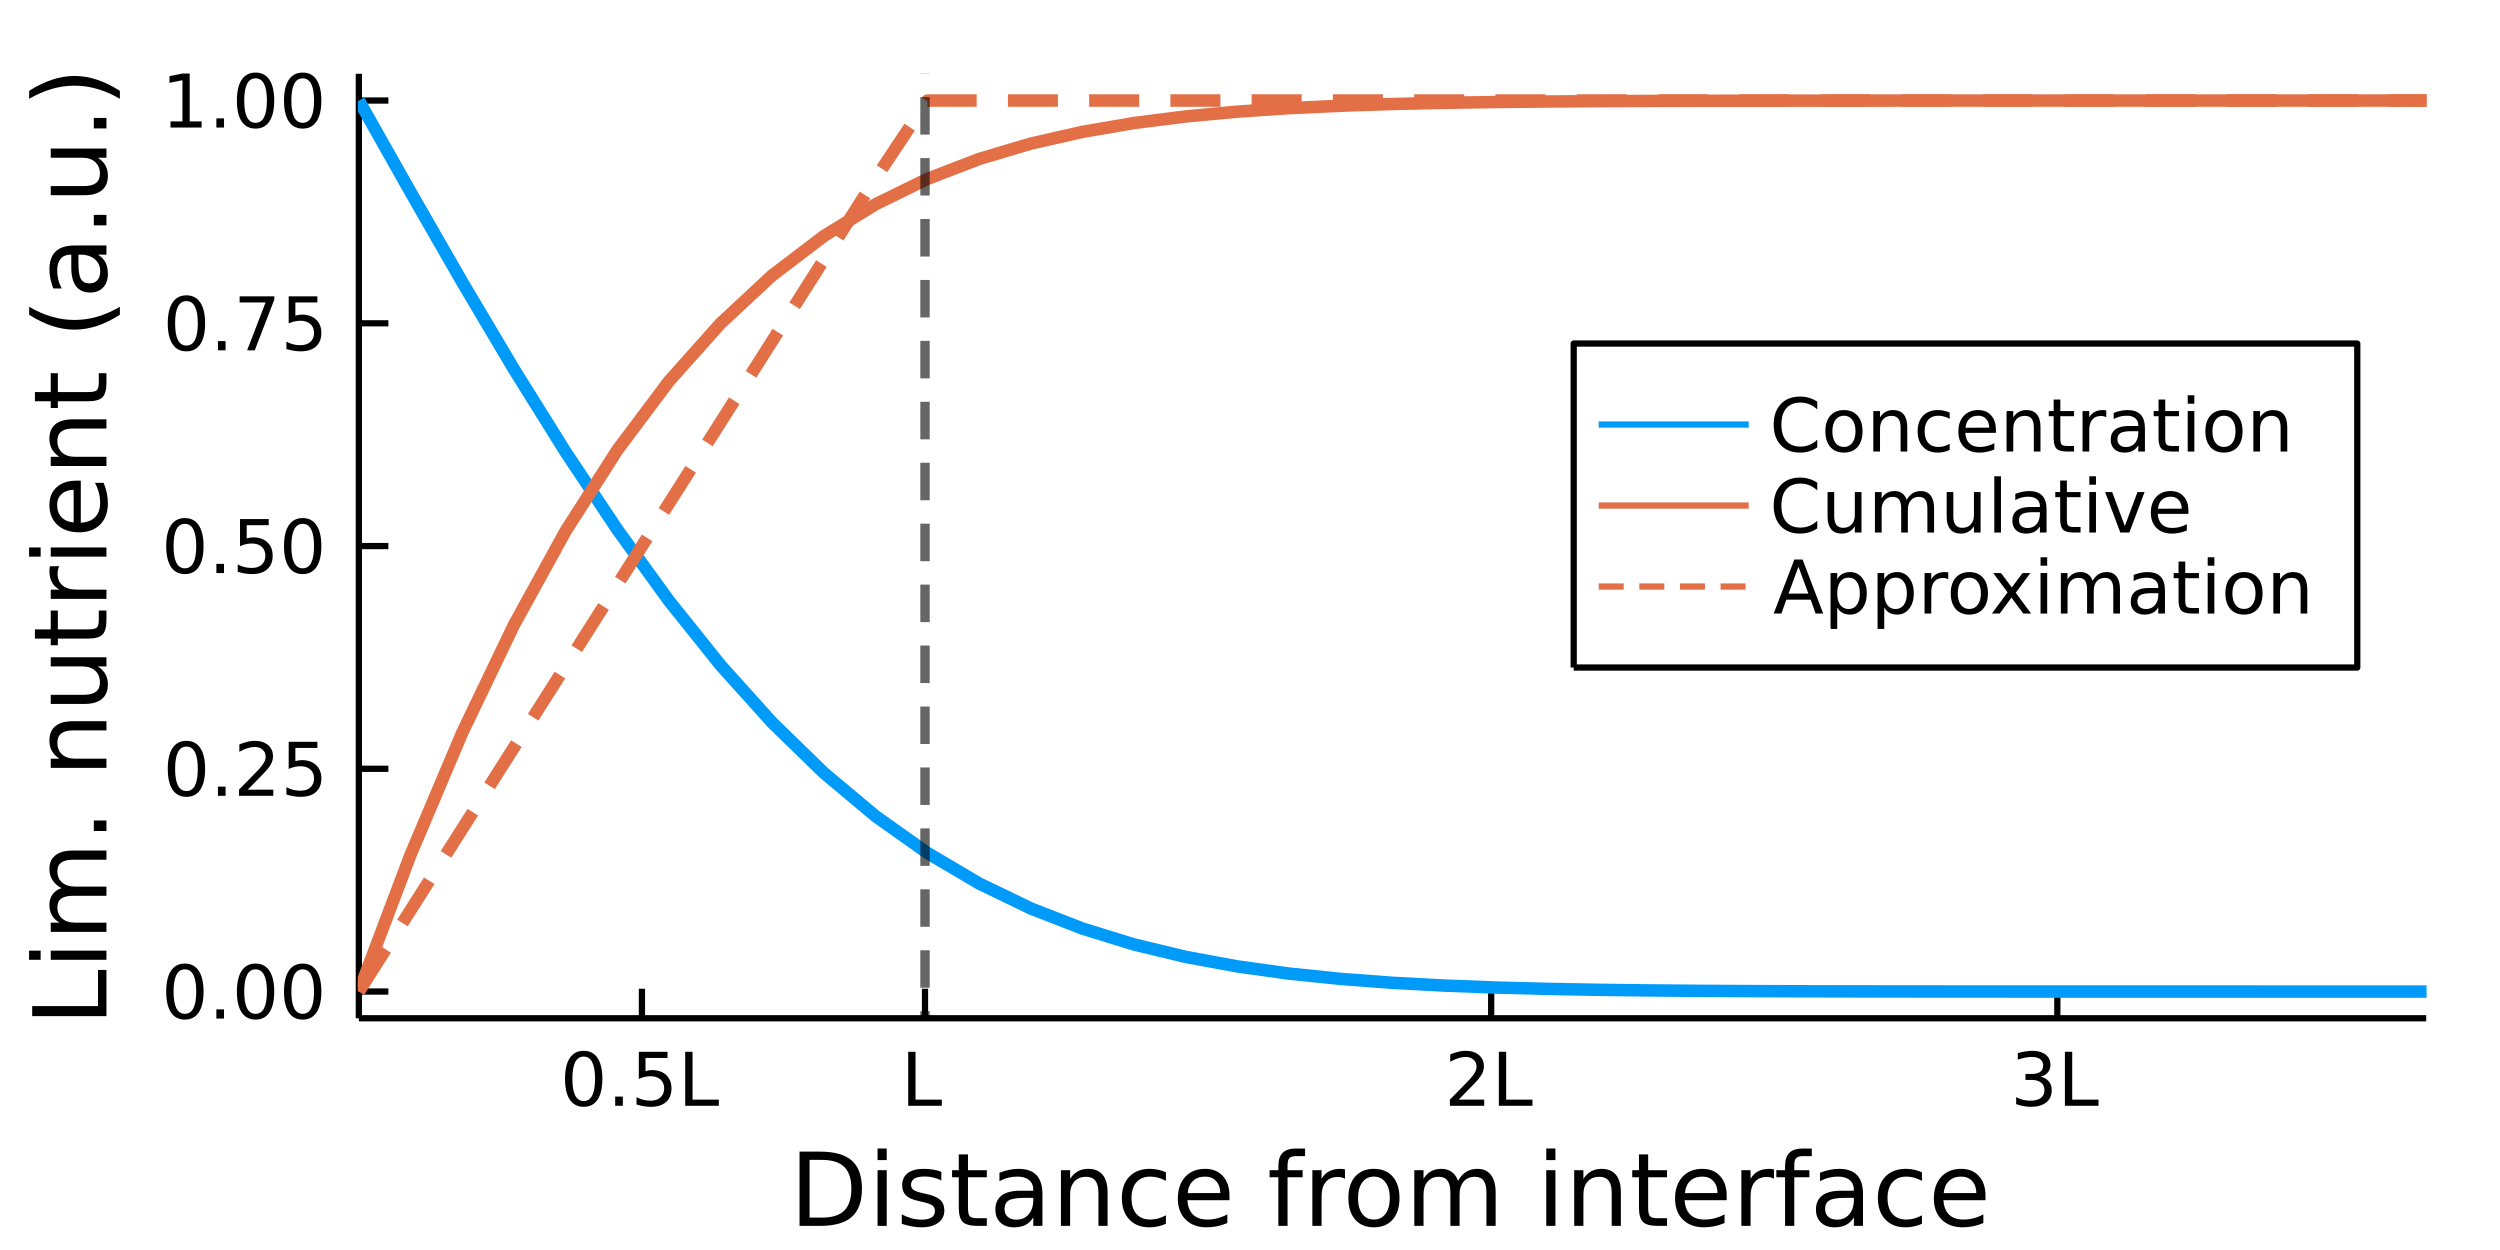 <?xml version="1.0" encoding="utf-8"?>
<svg xmlns="http://www.w3.org/2000/svg" xmlns:xlink="http://www.w3.org/1999/xlink" width="400" height="200" viewBox="0 0 1600 800">
<rect x="0" y="0" width="1600" height="800" fill="#333333" stroke="none"/>
<defs>
  <clipPath id="clip700">
    <rect x="0" y="0" width="1600" height="800"/>
  </clipPath>
</defs>
<path clip-path="url(#clip700)" d="
M0 800 L1600 800 L1600 0 L0 0  Z
  " fill="#ffffff" fill-rule="evenodd" fill-opacity="1"/>
<defs>
  <clipPath id="clip701">
    <rect x="320" y="0" width="1121" height="800"/>
  </clipPath>
</defs>
<path clip-path="url(#clip700)" d="
M229.662 651.7 L1552.76 651.7 L1552.76 47.244 L229.662 47.244  Z
  " fill="#ffffff" fill-rule="evenodd" fill-opacity="1"/>
<defs>
  <clipPath id="clip702">
    <rect x="229" y="47" width="1324" height="605"/>
  </clipPath>
</defs>
<polyline clip-path="url(#clip700)" style="stroke:#000000; stroke-linecap:butt; stroke-linejoin:round; stroke-width:4; stroke-opacity:1; fill:none" points="
  229.662,651.7 1552.76,651.7 
  "/>
<polyline clip-path="url(#clip700)" style="stroke:#000000; stroke-linecap:butt; stroke-linejoin:round; stroke-width:4; stroke-opacity:1; fill:none" points="
  410.834,651.7 410.834,632.802 
  "/>
<polyline clip-path="url(#clip700)" style="stroke:#000000; stroke-linecap:butt; stroke-linejoin:round; stroke-width:4; stroke-opacity:1; fill:none" points="
  592.006,651.7 592.006,632.802 
  "/>
<polyline clip-path="url(#clip700)" style="stroke:#000000; stroke-linecap:butt; stroke-linejoin:round; stroke-width:4; stroke-opacity:1; fill:none" points="
  954.35,651.7 954.35,632.802 
  "/>
<polyline clip-path="url(#clip700)" style="stroke:#000000; stroke-linecap:butt; stroke-linejoin:round; stroke-width:4; stroke-opacity:1; fill:none" points="
  1316.69,651.7 1316.69,632.802 
  "/>
<path clip-path="url(#clip700)" d="M373.566 676.219 Q369.955 676.219 368.126 679.783 Q366.32 683.325 366.32 690.455 Q366.32 697.561 368.126 701.126 Q369.955 704.667 373.566 704.667 Q377.2 704.667 379.006 701.126 Q380.834 697.561 380.834 690.455 Q380.834 683.325 379.006 679.783 Q377.2 676.219 373.566 676.219 M373.566 672.515 Q379.376 672.515 382.431 677.121 Q385.51 681.705 385.51 690.455 Q385.51 699.181 382.431 703.788 Q379.376 708.371 373.566 708.371 Q367.756 708.371 364.677 703.788 Q361.621 699.181 361.621 690.455 Q361.621 681.705 364.677 677.121 Q367.756 672.515 373.566 672.515 Z" fill="#000000" fill-rule="evenodd" fill-opacity="1" /><path clip-path="url(#clip700)" d="M393.728 701.82 L398.612 701.82 L398.612 707.7 L393.728 707.7 L393.728 701.82 Z" fill="#000000" fill-rule="evenodd" fill-opacity="1" /><path clip-path="url(#clip700)" d="M408.843 673.14 L427.2 673.14 L427.2 677.075 L413.126 677.075 L413.126 685.547 Q414.144 685.2 415.163 685.038 Q416.181 684.853 417.2 684.853 Q422.987 684.853 426.366 688.024 Q429.746 691.195 429.746 696.612 Q429.746 702.191 426.274 705.292 Q422.802 708.371 416.482 708.371 Q414.306 708.371 412.038 708.001 Q409.792 707.63 407.385 706.89 L407.385 702.191 Q409.468 703.325 411.691 703.88 Q413.913 704.436 416.39 704.436 Q420.394 704.436 422.732 702.33 Q425.07 700.223 425.07 696.612 Q425.07 693.001 422.732 690.894 Q420.394 688.788 416.39 688.788 Q414.515 688.788 412.64 689.205 Q410.788 689.621 408.843 690.501 L408.843 673.14 Z" fill="#000000" fill-rule="evenodd" fill-opacity="1" /><path clip-path="url(#clip700)" d="M438.542 673.14 L443.218 673.14 L443.218 703.765 L460.047 703.765 L460.047 707.7 L438.542 707.7 L438.542 673.14 Z" fill="#000000" fill-rule="evenodd" fill-opacity="1" /><path clip-path="url(#clip700)" d="M581.254 673.14 L585.93 673.14 L585.93 703.765 L602.758 703.765 L602.758 707.7 L581.254 707.7 L581.254 673.14 Z" fill="#000000" fill-rule="evenodd" fill-opacity="1" /><path clip-path="url(#clip700)" d="M933.552 703.765 L949.871 703.765 L949.871 707.7 L927.927 707.7 L927.927 703.765 Q930.589 701.01 935.172 696.38 Q939.779 691.728 940.959 690.385 Q943.205 687.862 944.084 686.126 Q944.987 684.367 944.987 682.677 Q944.987 679.922 943.043 678.186 Q941.121 676.45 938.019 676.45 Q935.82 676.45 933.367 677.214 Q930.936 677.978 928.158 679.529 L928.158 674.807 Q930.982 673.672 933.436 673.094 Q935.89 672.515 937.927 672.515 Q943.297 672.515 946.492 675.2 Q949.686 677.885 949.686 682.376 Q949.686 684.506 948.876 686.427 Q948.089 688.325 945.982 690.918 Q945.404 691.589 942.302 694.806 Q939.2 698.001 933.552 703.765 Z" fill="#000000" fill-rule="evenodd" fill-opacity="1" /><path clip-path="url(#clip700)" d="M959.269 673.14 L963.945 673.14 L963.945 703.765 L980.774 703.765 L980.774 707.7 L959.269 707.7 L959.269 673.14 Z" fill="#000000" fill-rule="evenodd" fill-opacity="1" /><path clip-path="url(#clip700)" d="M1305.97 689.066 Q1309.32 689.783 1311.2 692.052 Q1313.1 694.32 1313.1 697.654 Q1313.1 702.769 1309.58 705.57 Q1306.06 708.371 1299.58 708.371 Q1297.4 708.371 1295.09 707.931 Q1292.79 707.515 1290.34 706.658 L1290.34 702.144 Q1292.28 703.279 1294.6 703.857 Q1296.91 704.436 1299.44 704.436 Q1303.84 704.436 1306.13 702.7 Q1308.44 700.964 1308.44 697.654 Q1308.44 694.598 1306.29 692.885 Q1304.16 691.149 1300.34 691.149 L1296.31 691.149 L1296.31 687.306 L1300.53 687.306 Q1303.97 687.306 1305.8 685.941 Q1307.63 684.552 1307.63 681.959 Q1307.63 679.297 1305.73 677.885 Q1303.86 676.45 1300.34 676.45 Q1298.42 676.45 1296.22 676.867 Q1294.02 677.283 1291.38 678.163 L1291.38 673.996 Q1294.04 673.256 1296.36 672.885 Q1298.7 672.515 1300.76 672.515 Q1306.08 672.515 1309.18 674.945 Q1312.28 677.353 1312.28 681.473 Q1312.28 684.343 1310.64 686.334 Q1309 688.302 1305.97 689.066 Z" fill="#000000" fill-rule="evenodd" fill-opacity="1" /><path clip-path="url(#clip700)" d="M1321.54 673.14 L1326.22 673.14 L1326.22 703.765 L1343.05 703.765 L1343.05 707.7 L1321.54 707.7 L1321.54 673.14 Z" fill="#000000" fill-rule="evenodd" fill-opacity="1" /><path clip-path="url(#clip700)" d="M518.131 742.327 L518.131 779.28 L525.897 779.28 Q535.732 779.28 540.283 774.824 Q544.867 770.368 544.867 760.756 Q544.867 751.208 540.283 746.783 Q535.732 742.327 525.897 742.327 L518.131 742.327 M511.701 737.044 L524.91 737.044 Q538.724 737.044 545.185 742.805 Q551.646 748.534 551.646 760.756 Q551.646 773.042 545.153 778.803 Q538.66 784.564 524.91 784.564 L511.701 784.564 L511.701 737.044 Z" fill="#000000" fill-rule="evenodd" fill-opacity="1" /><path clip-path="url(#clip700)" d="M561.64 748.916 L567.497 748.916 L567.497 784.564 L561.64 784.564 L561.64 748.916 M561.64 735.039 L567.497 735.039 L567.497 742.455 L561.64 742.455 L561.64 735.039 Z" fill="#000000" fill-rule="evenodd" fill-opacity="1" /><path clip-path="url(#clip700)" d="M602.476 749.966 L602.476 755.504 Q599.994 754.231 597.32 753.595 Q594.647 752.958 591.782 752.958 Q587.422 752.958 585.225 754.295 Q583.061 755.632 583.061 758.305 Q583.061 760.342 584.621 761.52 Q586.18 762.666 590.891 763.716 L592.896 764.162 Q599.134 765.499 601.744 767.949 Q604.386 770.368 604.386 774.729 Q604.386 779.694 600.439 782.59 Q596.524 785.487 589.65 785.487 Q586.785 785.487 583.666 784.914 Q580.578 784.373 577.141 783.259 L577.141 777.211 Q580.387 778.898 583.538 779.758 Q586.689 780.585 589.777 780.585 Q593.915 780.585 596.143 779.185 Q598.371 777.753 598.371 775.174 Q598.371 772.787 596.747 771.514 Q595.156 770.241 589.713 769.063 L587.676 768.586 Q582.233 767.44 579.815 765.085 Q577.396 762.698 577.396 758.56 Q577.396 753.531 580.96 750.794 Q584.525 748.057 591.082 748.057 Q594.328 748.057 597.193 748.534 Q600.057 749.011 602.476 749.966 Z" fill="#000000" fill-rule="evenodd" fill-opacity="1" /><path clip-path="url(#clip700)" d="M619.505 738.794 L619.505 748.916 L631.568 748.916 L631.568 753.467 L619.505 753.467 L619.505 772.819 Q619.505 777.18 620.682 778.421 Q621.892 779.662 625.552 779.662 L631.568 779.662 L631.568 784.564 L625.552 784.564 Q618.773 784.564 616.195 782.049 Q613.616 779.503 613.616 772.819 L613.616 753.467 L609.32 753.467 L609.32 748.916 L613.616 748.916 L613.616 738.794 L619.505 738.794 Z" fill="#000000" fill-rule="evenodd" fill-opacity="1" /><path clip-path="url(#clip700)" d="M655.471 766.644 Q648.373 766.644 645.636 768.268 Q642.899 769.891 642.899 773.806 Q642.899 776.925 644.936 778.771 Q647.005 780.585 650.538 780.585 Q655.407 780.585 658.336 777.148 Q661.296 773.678 661.296 767.949 L661.296 766.644 L655.471 766.644 M667.152 764.225 L667.152 784.564 L661.296 784.564 L661.296 779.153 Q659.29 782.4 656.298 783.959 Q653.307 785.487 648.978 785.487 Q643.503 785.487 640.257 782.431 Q637.042 779.344 637.042 774.188 Q637.042 768.172 641.053 765.117 Q645.095 762.061 653.084 762.061 L661.296 762.061 L661.296 761.488 Q661.296 757.446 658.622 755.25 Q655.98 753.022 651.174 753.022 Q648.119 753.022 645.222 753.754 Q642.326 754.486 639.652 755.95 L639.652 750.539 Q642.867 749.298 645.891 748.693 Q648.914 748.057 651.779 748.057 Q659.513 748.057 663.333 752.067 Q667.152 756.077 667.152 764.225 Z" fill="#000000" fill-rule="evenodd" fill-opacity="1" /><path clip-path="url(#clip700)" d="M708.847 763.048 L708.847 784.564 L702.991 784.564 L702.991 763.239 Q702.991 758.178 701.018 755.664 Q699.044 753.149 695.097 753.149 Q690.355 753.149 687.618 756.173 Q684.881 759.197 684.881 764.416 L684.881 784.564 L678.992 784.564 L678.992 748.916 L684.881 748.916 L684.881 754.454 Q686.981 751.239 689.814 749.648 Q692.678 748.057 696.402 748.057 Q702.545 748.057 705.696 751.876 Q708.847 755.664 708.847 763.048 Z" fill="#000000" fill-rule="evenodd" fill-opacity="1" /><path clip-path="url(#clip700)" d="M746.182 750.285 L746.182 755.759 Q743.7 754.39 741.185 753.722 Q738.703 753.022 736.156 753.022 Q730.459 753.022 727.308 756.65 Q724.157 760.247 724.157 766.772 Q724.157 773.297 727.308 776.925 Q730.459 780.522 736.156 780.522 Q738.703 780.522 741.185 779.853 Q743.7 779.153 746.182 777.784 L746.182 783.195 Q743.731 784.341 741.09 784.914 Q738.48 785.487 735.52 785.487 Q727.467 785.487 722.725 780.426 Q717.982 775.365 717.982 766.772 Q717.982 758.051 722.756 753.054 Q727.563 748.057 735.902 748.057 Q738.607 748.057 741.185 748.629 Q743.763 749.171 746.182 750.285 Z" fill="#000000" fill-rule="evenodd" fill-opacity="1" /><path clip-path="url(#clip700)" d="M786.859 765.276 L786.859 768.14 L759.932 768.14 Q760.314 774.188 763.561 777.371 Q766.839 780.522 772.664 780.522 Q776.037 780.522 779.188 779.694 Q782.371 778.867 785.49 777.211 L785.49 782.75 Q782.339 784.086 779.029 784.787 Q775.719 785.487 772.313 785.487 Q763.783 785.487 758.786 780.522 Q753.821 775.556 753.821 767.09 Q753.821 758.337 758.532 753.213 Q763.274 748.057 771.295 748.057 Q778.488 748.057 782.658 752.703 Q786.859 757.319 786.859 765.276 M781.003 763.557 Q780.939 758.751 778.297 755.886 Q775.687 753.022 771.359 753.022 Q766.457 753.022 763.497 755.791 Q760.569 758.56 760.123 763.589 L781.003 763.557 Z" fill="#000000" fill-rule="evenodd" fill-opacity="1" /><path clip-path="url(#clip700)" d="M835.238 735.039 L835.238 739.908 L829.637 739.908 Q826.486 739.908 825.244 741.182 Q824.035 742.455 824.035 745.765 L824.035 748.916 L833.679 748.916 L833.679 753.467 L824.035 753.467 L824.035 784.564 L818.147 784.564 L818.147 753.467 L812.545 753.467 L812.545 748.916 L818.147 748.916 L818.147 746.433 Q818.147 740.481 820.916 737.776 Q823.685 735.039 829.7 735.039 L835.238 735.039 Z" fill="#000000" fill-rule="evenodd" fill-opacity="1" /><path clip-path="url(#clip700)" d="M860.797 754.39 Q859.81 753.817 858.632 753.563 Q857.487 753.276 856.086 753.276 Q851.121 753.276 848.447 756.523 Q845.806 759.738 845.806 765.785 L845.806 784.564 L839.917 784.564 L839.917 748.916 L845.806 748.916 L845.806 754.454 Q847.652 751.208 850.612 749.648 Q853.572 748.057 857.805 748.057 Q858.41 748.057 859.142 748.152 Q859.874 748.216 860.765 748.375 L860.797 754.39 Z" fill="#000000" fill-rule="evenodd" fill-opacity="1" /><path clip-path="url(#clip700)" d="M879.321 753.022 Q874.61 753.022 871.873 756.714 Q869.136 760.374 869.136 766.772 Q869.136 773.169 871.841 776.861 Q874.579 780.522 879.321 780.522 Q884 780.522 886.737 776.83 Q889.474 773.137 889.474 766.772 Q889.474 760.438 886.737 756.746 Q884 753.022 879.321 753.022 M879.321 748.057 Q886.96 748.057 891.32 753.022 Q895.681 757.987 895.681 766.772 Q895.681 775.525 891.32 780.522 Q886.96 785.487 879.321 785.487 Q871.65 785.487 867.29 780.522 Q862.961 775.525 862.961 766.772 Q862.961 757.987 867.29 753.022 Q871.65 748.057 879.321 748.057 Z" fill="#000000" fill-rule="evenodd" fill-opacity="1" /><path clip-path="url(#clip700)" d="M933.143 755.759 Q935.339 751.812 938.395 749.934 Q941.45 748.057 945.588 748.057 Q951.158 748.057 954.182 751.971 Q957.205 755.855 957.205 763.048 L957.205 784.564 L951.317 784.564 L951.317 763.239 Q951.317 758.114 949.503 755.632 Q947.689 753.149 943.965 753.149 Q939.413 753.149 936.772 756.173 Q934.13 759.197 934.13 764.416 L934.13 784.564 L928.241 784.564 L928.241 763.239 Q928.241 758.083 926.427 755.632 Q924.613 753.149 920.825 753.149 Q916.338 753.149 913.696 756.205 Q911.054 759.228 911.054 764.416 L911.054 784.564 L905.166 784.564 L905.166 748.916 L911.054 748.916 L911.054 754.454 Q913.059 751.176 915.86 749.616 Q918.661 748.057 922.512 748.057 Q926.395 748.057 929.101 750.03 Q931.838 752.003 933.143 755.759 Z" fill="#000000" fill-rule="evenodd" fill-opacity="1" /><path clip-path="url(#clip700)" d="M989.607 748.916 L995.463 748.916 L995.463 784.564 L989.607 784.564 L989.607 748.916 M989.607 735.039 L995.463 735.039 L995.463 742.455 L989.607 742.455 L989.607 735.039 Z" fill="#000000" fill-rule="evenodd" fill-opacity="1" /><path clip-path="url(#clip700)" d="M1037.35 763.048 L1037.35 784.564 L1031.49 784.564 L1031.49 763.239 Q1031.49 758.178 1029.52 755.664 Q1027.55 753.149 1023.6 753.149 Q1018.86 753.149 1016.12 756.173 Q1013.38 759.197 1013.38 764.416 L1013.38 784.564 L1007.49 784.564 L1007.49 748.916 L1013.38 748.916 L1013.38 754.454 Q1015.48 751.239 1018.32 749.648 Q1021.18 748.057 1024.9 748.057 Q1031.05 748.057 1034.2 751.876 Q1037.35 755.664 1037.35 763.048 Z" fill="#000000" fill-rule="evenodd" fill-opacity="1" /><path clip-path="url(#clip700)" d="M1054.82 738.794 L1054.82 748.916 L1066.89 748.916 L1066.89 753.467 L1054.82 753.467 L1054.82 772.819 Q1054.82 777.18 1056 778.421 Q1057.21 779.662 1060.87 779.662 L1066.89 779.662 L1066.89 784.564 L1060.87 784.564 Q1054.09 784.564 1051.51 782.049 Q1048.94 779.503 1048.94 772.819 L1048.94 753.467 L1044.64 753.467 L1044.64 748.916 L1048.94 748.916 L1048.94 738.794 L1054.82 738.794 Z" fill="#000000" fill-rule="evenodd" fill-opacity="1" /><path clip-path="url(#clip700)" d="M1105.08 765.276 L1105.08 768.14 L1078.15 768.14 Q1078.54 774.188 1081.78 777.371 Q1085.06 780.522 1090.89 780.522 Q1094.26 780.522 1097.41 779.694 Q1100.59 778.867 1103.71 777.211 L1103.71 782.75 Q1100.56 784.086 1097.25 784.787 Q1093.94 785.487 1090.54 785.487 Q1082.01 785.487 1077.01 780.522 Q1072.04 775.556 1072.04 767.09 Q1072.04 758.337 1076.75 753.213 Q1081.5 748.057 1089.52 748.057 Q1096.71 748.057 1100.88 752.703 Q1105.08 757.319 1105.08 765.276 M1099.22 763.557 Q1099.16 758.751 1096.52 755.886 Q1093.91 753.022 1089.58 753.022 Q1084.68 753.022 1081.72 755.791 Q1078.79 758.56 1078.34 763.589 L1099.22 763.557 Z" fill="#000000" fill-rule="evenodd" fill-opacity="1" /><path clip-path="url(#clip700)" d="M1135.35 754.39 Q1134.36 753.817 1133.19 753.563 Q1132.04 753.276 1130.64 753.276 Q1125.67 753.276 1123 756.523 Q1120.36 759.738 1120.36 765.785 L1120.36 784.564 L1114.47 784.564 L1114.47 748.916 L1120.36 748.916 L1120.36 754.454 Q1122.2 751.208 1125.16 749.648 Q1128.12 748.057 1132.36 748.057 Q1132.96 748.057 1133.69 748.152 Q1134.43 748.216 1135.32 748.375 L1135.35 754.39 Z" fill="#000000" fill-rule="evenodd" fill-opacity="1" /><path clip-path="url(#clip700)" d="M1159.54 735.039 L1159.54 739.908 L1153.94 739.908 Q1150.79 739.908 1149.55 741.182 Q1148.34 742.455 1148.34 745.765 L1148.34 748.916 L1157.98 748.916 L1157.98 753.467 L1148.34 753.467 L1148.34 784.564 L1142.45 784.564 L1142.45 753.467 L1136.85 753.467 L1136.85 748.916 L1142.45 748.916 L1142.45 746.433 Q1142.45 740.481 1145.22 737.776 Q1147.99 735.039 1154 735.039 L1159.54 735.039 Z" fill="#000000" fill-rule="evenodd" fill-opacity="1" /><path clip-path="url(#clip700)" d="M1180.64 766.644 Q1173.54 766.644 1170.81 768.268 Q1168.07 769.891 1168.07 773.806 Q1168.07 776.925 1170.11 778.771 Q1172.18 780.585 1175.71 780.585 Q1180.58 780.585 1183.51 777.148 Q1186.47 773.678 1186.47 767.949 L1186.47 766.644 L1180.64 766.644 M1192.32 764.225 L1192.32 784.564 L1186.47 784.564 L1186.47 779.153 Q1184.46 782.4 1181.47 783.959 Q1178.48 785.487 1174.15 785.487 Q1168.67 785.487 1165.43 782.431 Q1162.21 779.344 1162.21 774.188 Q1162.21 768.172 1166.22 765.117 Q1170.27 762.061 1178.25 762.061 L1186.47 762.061 L1186.47 761.488 Q1186.47 757.446 1183.79 755.25 Q1181.15 753.022 1176.34 753.022 Q1173.29 753.022 1170.39 753.754 Q1167.5 754.486 1164.82 755.95 L1164.82 750.539 Q1168.04 749.298 1171.06 748.693 Q1174.09 748.057 1176.95 748.057 Q1184.68 748.057 1188.5 752.067 Q1192.32 756.077 1192.32 764.225 Z" fill="#000000" fill-rule="evenodd" fill-opacity="1" /><path clip-path="url(#clip700)" d="M1230.04 750.285 L1230.04 755.759 Q1227.56 754.39 1225.04 753.722 Q1222.56 753.022 1220.01 753.022 Q1214.32 753.022 1211.17 756.65 Q1208.01 760.247 1208.01 766.772 Q1208.01 773.297 1211.17 776.925 Q1214.32 780.522 1220.01 780.522 Q1222.56 780.522 1225.04 779.853 Q1227.56 779.153 1230.04 777.784 L1230.04 783.195 Q1227.59 784.341 1224.95 784.914 Q1222.34 785.487 1219.38 785.487 Q1211.32 785.487 1206.58 780.426 Q1201.84 775.365 1201.84 766.772 Q1201.84 758.051 1206.61 753.054 Q1211.42 748.057 1219.76 748.057 Q1222.46 748.057 1225.04 748.629 Q1227.62 749.171 1230.04 750.285 Z" fill="#000000" fill-rule="evenodd" fill-opacity="1" /><path clip-path="url(#clip700)" d="M1270.72 765.276 L1270.72 768.14 L1243.79 768.14 Q1244.17 774.188 1247.42 777.371 Q1250.7 780.522 1256.52 780.522 Q1259.89 780.522 1263.05 779.694 Q1266.23 778.867 1269.35 777.211 L1269.35 782.75 Q1266.2 784.086 1262.89 784.787 Q1259.58 785.487 1256.17 785.487 Q1247.64 785.487 1242.64 780.522 Q1237.68 775.556 1237.68 767.09 Q1237.68 758.337 1242.39 753.213 Q1247.13 748.057 1255.15 748.057 Q1262.35 748.057 1266.52 752.703 Q1270.72 757.319 1270.72 765.276 M1264.86 763.557 Q1264.8 758.751 1262.15 755.886 Q1259.54 753.022 1255.22 753.022 Q1250.31 753.022 1247.35 755.791 Q1244.43 758.56 1243.98 763.589 L1264.86 763.557 Z" fill="#000000" fill-rule="evenodd" fill-opacity="1" /><polyline clip-path="url(#clip700)" style="stroke:#000000; stroke-linecap:butt; stroke-linejoin:round; stroke-width:4; stroke-opacity:1; fill:none" points="
  229.662,651.7 229.662,47.244 
  "/>
<polyline clip-path="url(#clip700)" style="stroke:#000000; stroke-linecap:butt; stroke-linejoin:round; stroke-width:4; stroke-opacity:1; fill:none" points="
  229.662,634.593 248.56,634.593 
  "/>
<polyline clip-path="url(#clip700)" style="stroke:#000000; stroke-linecap:butt; stroke-linejoin:round; stroke-width:4; stroke-opacity:1; fill:none" points="
  229.662,492.032 248.56,492.032 
  "/>
<polyline clip-path="url(#clip700)" style="stroke:#000000; stroke-linecap:butt; stroke-linejoin:round; stroke-width:4; stroke-opacity:1; fill:none" points="
  229.662,349.472 248.56,349.472 
  "/>
<polyline clip-path="url(#clip700)" style="stroke:#000000; stroke-linecap:butt; stroke-linejoin:round; stroke-width:4; stroke-opacity:1; fill:none" points="
  229.662,206.912 248.56,206.912 
  "/>
<polyline clip-path="url(#clip700)" style="stroke:#000000; stroke-linecap:butt; stroke-linejoin:round; stroke-width:4; stroke-opacity:1; fill:none" points="
  229.662,64.351 248.56,64.351 
  "/>
<path clip-path="url(#clip700)" d="M118.325 620.391 Q114.713 620.391 112.885 623.956 Q111.079 627.498 111.079 634.627 Q111.079 641.734 112.885 645.299 Q114.713 648.84 118.325 648.84 Q121.959 648.84 123.764 645.299 Q125.593 641.734 125.593 634.627 Q125.593 627.498 123.764 623.956 Q121.959 620.391 118.325 620.391 M118.325 616.688 Q124.135 616.688 127.19 621.294 Q130.269 625.877 130.269 634.627 Q130.269 643.354 127.19 647.961 Q124.135 652.544 118.325 652.544 Q112.514 652.544 109.436 647.961 Q106.38 643.354 106.38 634.627 Q106.38 625.877 109.436 621.294 Q112.514 616.688 118.325 616.688 Z" fill="#000000" fill-rule="evenodd" fill-opacity="1" /><path clip-path="url(#clip700)" d="M138.486 645.993 L143.371 645.993 L143.371 651.873 L138.486 651.873 L138.486 645.993 Z" fill="#000000" fill-rule="evenodd" fill-opacity="1" /><path clip-path="url(#clip700)" d="M163.556 620.391 Q159.945 620.391 158.116 623.956 Q156.31 627.498 156.31 634.627 Q156.31 641.734 158.116 645.299 Q159.945 648.84 163.556 648.84 Q167.19 648.84 168.996 645.299 Q170.824 641.734 170.824 634.627 Q170.824 627.498 168.996 623.956 Q167.19 620.391 163.556 620.391 M163.556 616.688 Q169.366 616.688 172.421 621.294 Q175.5 625.877 175.5 634.627 Q175.5 643.354 172.421 647.961 Q169.366 652.544 163.556 652.544 Q157.746 652.544 154.667 647.961 Q151.611 643.354 151.611 634.627 Q151.611 625.877 154.667 621.294 Q157.746 616.688 163.556 616.688 Z" fill="#000000" fill-rule="evenodd" fill-opacity="1" /><path clip-path="url(#clip700)" d="M193.718 620.391 Q190.107 620.391 188.278 623.956 Q186.472 627.498 186.472 634.627 Q186.472 641.734 188.278 645.299 Q190.107 648.84 193.718 648.84 Q197.352 648.84 199.157 645.299 Q200.986 641.734 200.986 634.627 Q200.986 627.498 199.157 623.956 Q197.352 620.391 193.718 620.391 M193.718 616.688 Q199.528 616.688 202.583 621.294 Q205.662 625.877 205.662 634.627 Q205.662 643.354 202.583 647.961 Q199.528 652.544 193.718 652.544 Q187.907 652.544 184.829 647.961 Q181.773 643.354 181.773 634.627 Q181.773 625.877 184.829 621.294 Q187.907 616.688 193.718 616.688 Z" fill="#000000" fill-rule="evenodd" fill-opacity="1" /><path clip-path="url(#clip700)" d="M119.32 477.831 Q115.709 477.831 113.88 481.396 Q112.075 484.937 112.075 492.067 Q112.075 499.173 113.88 502.738 Q115.709 506.28 119.32 506.28 Q122.954 506.28 124.76 502.738 Q126.588 499.173 126.588 492.067 Q126.588 484.937 124.76 481.396 Q122.954 477.831 119.32 477.831 M119.32 474.127 Q125.13 474.127 128.186 478.734 Q131.264 483.317 131.264 492.067 Q131.264 500.794 128.186 505.4 Q125.13 509.984 119.32 509.984 Q113.51 509.984 110.431 505.4 Q107.376 500.794 107.376 492.067 Q107.376 483.317 110.431 478.734 Q113.51 474.127 119.32 474.127 Z" fill="#000000" fill-rule="evenodd" fill-opacity="1" /><path clip-path="url(#clip700)" d="M139.482 503.433 L144.366 503.433 L144.366 509.312 L139.482 509.312 L139.482 503.433 Z" fill="#000000" fill-rule="evenodd" fill-opacity="1" /><path clip-path="url(#clip700)" d="M158.579 505.377 L174.898 505.377 L174.898 509.312 L152.954 509.312 L152.954 505.377 Q155.616 502.623 160.199 497.993 Q164.806 493.34 165.986 491.998 Q168.232 489.474 169.111 487.738 Q170.014 485.979 170.014 484.289 Q170.014 481.535 168.07 479.799 Q166.148 478.062 163.047 478.062 Q160.847 478.062 158.394 478.826 Q155.963 479.59 153.185 481.141 L153.185 476.419 Q156.01 475.285 158.463 474.706 Q160.917 474.127 162.954 474.127 Q168.324 474.127 171.519 476.812 Q174.713 479.498 174.713 483.988 Q174.713 486.118 173.903 488.039 Q173.116 489.937 171.009 492.53 Q170.431 493.201 167.329 496.419 Q164.227 499.613 158.579 505.377 Z" fill="#000000" fill-rule="evenodd" fill-opacity="1" /><path clip-path="url(#clip700)" d="M184.759 474.752 L203.116 474.752 L203.116 478.687 L189.042 478.687 L189.042 487.16 Q190.06 486.812 191.079 486.65 Q192.097 486.465 193.116 486.465 Q198.903 486.465 202.282 489.636 Q205.662 492.808 205.662 498.224 Q205.662 503.803 202.19 506.905 Q198.718 509.984 192.398 509.984 Q190.222 509.984 187.954 509.613 Q185.708 509.243 183.301 508.502 L183.301 503.803 Q185.384 504.937 187.607 505.493 Q189.829 506.048 192.306 506.048 Q196.31 506.048 198.648 503.942 Q200.986 501.835 200.986 498.224 Q200.986 494.613 198.648 492.507 Q196.31 490.4 192.306 490.4 Q190.431 490.4 188.556 490.817 Q186.704 491.234 184.759 492.113 L184.759 474.752 Z" fill="#000000" fill-rule="evenodd" fill-opacity="1" /><path clip-path="url(#clip700)" d="M118.325 335.271 Q114.713 335.271 112.885 338.835 Q111.079 342.377 111.079 349.507 Q111.079 356.613 112.885 360.178 Q114.713 363.72 118.325 363.72 Q121.959 363.72 123.764 360.178 Q125.593 356.613 125.593 349.507 Q125.593 342.377 123.764 338.835 Q121.959 335.271 118.325 335.271 M118.325 331.567 Q124.135 331.567 127.19 336.173 Q130.269 340.757 130.269 349.507 Q130.269 358.233 127.19 362.84 Q124.135 367.423 118.325 367.423 Q112.514 367.423 109.436 362.84 Q106.38 358.233 106.38 349.507 Q106.38 340.757 109.436 336.173 Q112.514 331.567 118.325 331.567 Z" fill="#000000" fill-rule="evenodd" fill-opacity="1" /><path clip-path="url(#clip700)" d="M138.486 360.872 L143.371 360.872 L143.371 366.752 L138.486 366.752 L138.486 360.872 Z" fill="#000000" fill-rule="evenodd" fill-opacity="1" /><path clip-path="url(#clip700)" d="M153.602 332.192 L171.959 332.192 L171.959 336.127 L157.885 336.127 L157.885 344.599 Q158.903 344.252 159.922 344.09 Q160.94 343.905 161.959 343.905 Q167.746 343.905 171.125 347.076 Q174.505 350.247 174.505 355.664 Q174.505 361.243 171.033 364.345 Q167.56 367.423 161.241 367.423 Q159.065 367.423 156.797 367.053 Q154.551 366.683 152.144 365.942 L152.144 361.243 Q154.227 362.377 156.449 362.933 Q158.672 363.488 161.148 363.488 Q165.153 363.488 167.491 361.382 Q169.829 359.275 169.829 355.664 Q169.829 352.053 167.491 349.947 Q165.153 347.84 161.148 347.84 Q159.273 347.84 157.398 348.257 Q155.547 348.673 153.602 349.553 L153.602 332.192 Z" fill="#000000" fill-rule="evenodd" fill-opacity="1" /><path clip-path="url(#clip700)" d="M193.718 335.271 Q190.107 335.271 188.278 338.835 Q186.472 342.377 186.472 349.507 Q186.472 356.613 188.278 360.178 Q190.107 363.72 193.718 363.72 Q197.352 363.72 199.157 360.178 Q200.986 356.613 200.986 349.507 Q200.986 342.377 199.157 338.835 Q197.352 335.271 193.718 335.271 M193.718 331.567 Q199.528 331.567 202.583 336.173 Q205.662 340.757 205.662 349.507 Q205.662 358.233 202.583 362.84 Q199.528 367.423 193.718 367.423 Q187.907 367.423 184.829 362.84 Q181.773 358.233 181.773 349.507 Q181.773 340.757 184.829 336.173 Q187.907 331.567 193.718 331.567 Z" fill="#000000" fill-rule="evenodd" fill-opacity="1" /><path clip-path="url(#clip700)" d="M119.32 192.71 Q115.709 192.71 113.88 196.275 Q112.075 199.817 112.075 206.946 Q112.075 214.053 113.88 217.618 Q115.709 221.159 119.32 221.159 Q122.954 221.159 124.76 217.618 Q126.588 214.053 126.588 206.946 Q126.588 199.817 124.76 196.275 Q122.954 192.71 119.32 192.71 M119.32 189.007 Q125.13 189.007 128.186 193.613 Q131.264 198.196 131.264 206.946 Q131.264 215.673 128.186 220.28 Q125.13 224.863 119.32 224.863 Q113.51 224.863 110.431 220.28 Q107.376 215.673 107.376 206.946 Q107.376 198.196 110.431 193.613 Q113.51 189.007 119.32 189.007 Z" fill="#000000" fill-rule="evenodd" fill-opacity="1" /><path clip-path="url(#clip700)" d="M139.482 218.312 L144.366 218.312 L144.366 224.192 L139.482 224.192 L139.482 218.312 Z" fill="#000000" fill-rule="evenodd" fill-opacity="1" /><path clip-path="url(#clip700)" d="M153.371 189.632 L175.593 189.632 L175.593 191.622 L163.047 224.192 L158.162 224.192 L169.968 193.567 L153.371 193.567 L153.371 189.632 Z" fill="#000000" fill-rule="evenodd" fill-opacity="1" /><path clip-path="url(#clip700)" d="M184.759 189.632 L203.116 189.632 L203.116 193.567 L189.042 193.567 L189.042 202.039 Q190.06 201.692 191.079 201.53 Q192.097 201.345 193.116 201.345 Q198.903 201.345 202.282 204.516 Q205.662 207.687 205.662 213.104 Q205.662 218.682 202.19 221.784 Q198.718 224.863 192.398 224.863 Q190.222 224.863 187.954 224.493 Q185.708 224.122 183.301 223.381 L183.301 218.682 Q185.384 219.817 187.607 220.372 Q189.829 220.928 192.306 220.928 Q196.31 220.928 198.648 218.821 Q200.986 216.715 200.986 213.104 Q200.986 209.493 198.648 207.386 Q196.31 205.28 192.306 205.28 Q190.431 205.28 188.556 205.696 Q186.704 206.113 184.759 206.993 L184.759 189.632 Z" fill="#000000" fill-rule="evenodd" fill-opacity="1" /><path clip-path="url(#clip700)" d="M109.135 77.696 L116.774 77.696 L116.774 51.331 L108.463 52.997 L108.463 48.738 L116.727 47.071 L121.403 47.071 L121.403 77.696 L129.042 77.696 L129.042 81.631 L109.135 81.631 L109.135 77.696 Z" fill="#000000" fill-rule="evenodd" fill-opacity="1" /><path clip-path="url(#clip700)" d="M138.486 75.752 L143.371 75.752 L143.371 81.631 L138.486 81.631 L138.486 75.752 Z" fill="#000000" fill-rule="evenodd" fill-opacity="1" /><path clip-path="url(#clip700)" d="M163.556 50.15 Q159.945 50.15 158.116 53.715 Q156.31 57.257 156.31 64.386 Q156.31 71.493 158.116 75.057 Q159.945 78.599 163.556 78.599 Q167.19 78.599 168.996 75.057 Q170.824 71.493 170.824 64.386 Q170.824 57.257 168.996 53.715 Q167.19 50.15 163.556 50.15 M163.556 46.446 Q169.366 46.446 172.421 51.053 Q175.5 55.636 175.5 64.386 Q175.5 73.113 172.421 77.719 Q169.366 82.303 163.556 82.303 Q157.746 82.303 154.667 77.719 Q151.611 73.113 151.611 64.386 Q151.611 55.636 154.667 51.053 Q157.746 46.446 163.556 46.446 Z" fill="#000000" fill-rule="evenodd" fill-opacity="1" /><path clip-path="url(#clip700)" d="M193.718 50.15 Q190.107 50.15 188.278 53.715 Q186.472 57.257 186.472 64.386 Q186.472 71.493 188.278 75.057 Q190.107 78.599 193.718 78.599 Q197.352 78.599 199.157 75.057 Q200.986 71.493 200.986 64.386 Q200.986 57.257 199.157 53.715 Q197.352 50.15 193.718 50.15 M193.718 46.446 Q199.528 46.446 202.583 51.053 Q205.662 55.636 205.662 64.386 Q205.662 73.113 202.583 77.719 Q199.528 82.303 193.718 82.303 Q187.907 82.303 184.829 77.719 Q181.773 73.113 181.773 64.386 Q181.773 55.636 184.829 51.053 Q187.907 46.446 193.718 46.446 Z" fill="#000000" fill-rule="evenodd" fill-opacity="1" /><path clip-path="url(#clip700)" d="M20.604 650.331 L20.604 643.902 L62.713 643.902 L62.713 620.762 L68.124 620.762 L68.124 650.331 L20.604 650.331 Z" fill="#000000" fill-rule="evenodd" fill-opacity="1" /><path clip-path="url(#clip700)" d="M32.476 614.269 L32.476 608.413 L68.124 608.413 L68.124 614.269 L32.476 614.269 M18.599 614.269 L18.599 608.413 L26.015 608.413 L26.015 614.269 L18.599 614.269 Z" fill="#000000" fill-rule="evenodd" fill-opacity="1" /><path clip-path="url(#clip700)" d="M39.319 568.405 Q35.373 566.208 33.495 563.153 Q31.617 560.097 31.617 555.96 Q31.617 550.39 35.532 547.366 Q39.415 544.342 46.608 544.342 L68.124 544.342 L68.124 550.23 L46.799 550.23 Q41.675 550.23 39.192 552.045 Q36.709 553.859 36.709 557.583 Q36.709 562.134 39.733 564.776 Q42.757 567.418 47.977 567.418 L68.124 567.418 L68.124 573.306 L46.799 573.306 Q41.643 573.306 39.192 575.12 Q36.709 576.935 36.709 580.722 Q36.709 585.21 39.765 587.852 Q42.789 590.494 47.977 590.494 L68.124 590.494 L68.124 596.382 L32.476 596.382 L32.476 590.494 L38.014 590.494 Q34.736 588.488 33.176 585.687 Q31.617 582.887 31.617 579.035 Q31.617 575.152 33.59 572.447 Q35.564 569.71 39.319 568.405 Z" fill="#000000" fill-rule="evenodd" fill-opacity="1" /><path clip-path="url(#clip700)" d="M60.04 531.834 L60.04 525.118 L68.124 525.118 L68.124 531.834 L60.04 531.834 Z" fill="#000000" fill-rule="evenodd" fill-opacity="1" /><path clip-path="url(#clip700)" d="M46.608 461.588 L68.124 461.588 L68.124 467.444 L46.799 467.444 Q41.738 467.444 39.224 469.418 Q36.709 471.391 36.709 475.338 Q36.709 480.08 39.733 482.818 Q42.757 485.555 47.977 485.555 L68.124 485.555 L68.124 491.443 L32.476 491.443 L32.476 485.555 L38.014 485.555 Q34.8 483.454 33.208 480.621 Q31.617 477.757 31.617 474.033 Q31.617 467.89 35.436 464.739 Q39.224 461.588 46.608 461.588 Z" fill="#000000" fill-rule="evenodd" fill-opacity="1" /><path clip-path="url(#clip700)" d="M54.056 450.512 L32.476 450.512 L32.476 444.655 L53.833 444.655 Q58.894 444.655 61.44 442.682 Q63.955 440.708 63.955 436.762 Q63.955 432.019 60.931 429.282 Q57.907 426.513 52.687 426.513 L32.476 426.513 L32.476 420.656 L68.124 420.656 L68.124 426.513 L62.65 426.513 Q65.896 428.645 67.488 431.478 Q69.047 434.279 69.047 438.003 Q69.047 444.146 65.228 447.329 Q61.408 450.512 54.056 450.512 M31.617 435.775 L31.617 435.775 Z" fill="#000000" fill-rule="evenodd" fill-opacity="1" /><path clip-path="url(#clip700)" d="M22.355 402.801 L32.476 402.801 L32.476 390.738 L37.028 390.738 L37.028 402.801 L56.379 402.801 Q60.74 402.801 61.981 401.623 Q63.223 400.414 63.223 396.753 L63.223 390.738 L68.124 390.738 L68.124 396.753 Q68.124 403.533 65.61 406.111 Q63.063 408.689 56.379 408.689 L37.028 408.689 L37.028 412.986 L32.476 412.986 L32.476 408.689 L22.355 408.689 L22.355 402.801 Z" fill="#000000" fill-rule="evenodd" fill-opacity="1" /><path clip-path="url(#clip700)" d="M37.951 362.378 Q37.378 363.365 37.123 364.543 Q36.837 365.689 36.837 367.089 Q36.837 372.054 40.083 374.728 Q43.298 377.37 49.345 377.37 L68.124 377.37 L68.124 383.258 L32.476 383.258 L32.476 377.37 L38.014 377.37 Q34.768 375.524 33.208 372.564 Q31.617 369.604 31.617 365.37 Q31.617 364.766 31.712 364.034 Q31.776 363.301 31.935 362.41 L37.951 362.378 Z" fill="#000000" fill-rule="evenodd" fill-opacity="1" /><path clip-path="url(#clip700)" d="M32.476 356.236 L32.476 350.379 L68.124 350.379 L68.124 356.236 L32.476 356.236 M18.599 356.236 L18.599 350.379 L26.015 350.379 L26.015 356.236 L18.599 356.236 Z" fill="#000000" fill-rule="evenodd" fill-opacity="1" /><path clip-path="url(#clip700)" d="M48.836 307.633 L51.701 307.633 L51.701 334.56 Q57.748 334.178 60.931 330.932 Q64.082 327.654 64.082 321.829 Q64.082 318.455 63.254 315.304 Q62.427 312.121 60.772 309.002 L66.31 309.002 Q67.647 312.153 68.347 315.463 Q69.047 318.773 69.047 322.179 Q69.047 330.709 64.082 335.706 Q59.117 340.671 50.65 340.671 Q41.897 340.671 36.773 335.961 Q31.617 331.218 31.617 323.198 Q31.617 316.004 36.264 311.835 Q40.879 307.633 48.836 307.633 M47.117 313.49 Q42.311 313.553 39.447 316.195 Q36.582 318.805 36.582 323.134 Q36.582 328.035 39.351 330.996 Q42.12 333.924 47.149 334.369 L47.117 313.49 Z" fill="#000000" fill-rule="evenodd" fill-opacity="1" /><path clip-path="url(#clip700)" d="M46.608 268.389 L68.124 268.389 L68.124 274.245 L46.799 274.245 Q41.738 274.245 39.224 276.219 Q36.709 278.192 36.709 282.139 Q36.709 286.881 39.733 289.618 Q42.757 292.356 47.977 292.356 L68.124 292.356 L68.124 298.244 L32.476 298.244 L32.476 292.356 L38.014 292.356 Q34.8 290.255 33.208 287.422 Q31.617 284.558 31.617 280.834 Q31.617 274.691 35.436 271.54 Q39.224 268.389 46.608 268.389 Z" fill="#000000" fill-rule="evenodd" fill-opacity="1" /><path clip-path="url(#clip700)" d="M22.355 250.915 L32.476 250.915 L32.476 238.852 L37.028 238.852 L37.028 250.915 L56.379 250.915 Q60.74 250.915 61.981 249.737 Q63.223 248.528 63.223 244.867 L63.223 238.852 L68.124 238.852 L68.124 244.867 Q68.124 251.647 65.61 254.225 Q63.063 256.803 56.379 256.803 L37.028 256.803 L37.028 261.1 L32.476 261.1 L32.476 256.803 L22.355 256.803 L22.355 250.915 Z" fill="#000000" fill-rule="evenodd" fill-opacity="1" /><path clip-path="url(#clip700)" d="M18.663 196.361 Q25.983 200.626 33.145 202.695 Q40.306 204.764 47.658 204.764 Q55.011 204.764 62.236 202.695 Q69.429 200.594 76.718 196.361 L76.718 201.453 Q69.238 206.228 62.013 208.615 Q54.788 210.97 47.658 210.97 Q40.561 210.97 33.367 208.615 Q26.174 206.259 18.663 201.453 L18.663 196.361 Z" fill="#000000" fill-rule="evenodd" fill-opacity="1" /><path clip-path="url(#clip700)" d="M50.205 168.797 Q50.205 175.895 51.828 178.632 Q53.451 181.37 57.366 181.37 Q60.485 181.37 62.331 179.333 Q64.146 177.264 64.146 173.731 Q64.146 168.861 60.708 165.933 Q57.239 162.973 51.51 162.973 L50.205 162.973 L50.205 168.797 M47.786 157.116 L68.124 157.116 L68.124 162.973 L62.713 162.973 Q65.96 164.978 67.519 167.97 Q69.047 170.962 69.047 175.29 Q69.047 180.765 65.992 184.011 Q62.904 187.226 57.748 187.226 Q51.733 187.226 48.677 183.216 Q45.621 179.173 45.621 171.184 L45.621 162.973 L45.048 162.973 Q41.006 162.973 38.81 165.646 Q36.582 168.288 36.582 173.094 Q36.582 176.15 37.314 179.046 Q38.046 181.942 39.51 184.616 L34.099 184.616 Q32.858 181.401 32.253 178.378 Q31.617 175.354 31.617 172.489 Q31.617 164.755 35.627 160.936 Q39.638 157.116 47.786 157.116 Z" fill="#000000" fill-rule="evenodd" fill-opacity="1" /><path clip-path="url(#clip700)" d="M60.04 144.226 L60.04 137.51 L68.124 137.51 L68.124 144.226 L60.04 144.226 Z" fill="#000000" fill-rule="evenodd" fill-opacity="1" /><path clip-path="url(#clip700)" d="M54.056 124.938 L32.476 124.938 L32.476 119.081 L53.833 119.081 Q58.894 119.081 61.44 117.108 Q63.955 115.134 63.955 111.188 Q63.955 106.445 60.931 103.708 Q57.907 100.939 52.687 100.939 L32.476 100.939 L32.476 95.082 L68.124 95.082 L68.124 100.939 L62.65 100.939 Q65.896 103.071 67.488 105.904 Q69.047 108.705 69.047 112.429 Q69.047 118.572 65.228 121.755 Q61.408 124.938 54.056 124.938 M31.617 110.201 L31.617 110.201 Z" fill="#000000" fill-rule="evenodd" fill-opacity="1" /><path clip-path="url(#clip700)" d="M60.04 82.192 L60.04 75.476 L68.124 75.476 L68.124 82.192 L60.04 82.192 Z" fill="#000000" fill-rule="evenodd" fill-opacity="1" /><path clip-path="url(#clip700)" d="M18.663 63.222 L18.663 58.13 Q26.174 53.355 33.367 51 Q40.561 48.613 47.658 48.613 Q54.788 48.613 62.013 51 Q69.238 53.355 76.718 58.13 L76.718 63.222 Q69.429 58.989 62.236 56.92 Q55.011 54.819 47.658 54.819 Q40.306 54.819 33.145 56.92 Q25.983 58.989 18.663 63.222 Z" fill="#000000" fill-rule="evenodd" fill-opacity="1" /><polyline clip-path="url(#clip702)" style="stroke:#009af9; stroke-linecap:butt; stroke-linejoin:round; stroke-width:8; stroke-opacity:1; fill:none" points="
  229.662,64.351 262.739,122.927 295.817,180.536 328.894,236.259 361.971,289.268 395.049,338.863 428.126,384.497 461.203,425.795 494.281,462.551 527.358,494.725 
  560.436,522.423 593.513,545.874 626.59,565.402 659.668,581.395 692.745,594.276 725.822,604.48 758.9,612.429 791.977,618.52 825.054,623.11 858.132,626.511 
  891.209,628.991 924.286,630.768 957.364,632.022 990.441,632.89 1023.52,633.483 1056.6,633.88 1089.67,634.143 1122.75,634.313 1155.83,634.421 1188.91,634.489 
  1221.98,634.531 1255.06,634.557 1288.14,634.572 1321.21,634.581 1354.29,634.586 1387.37,634.589 1420.45,634.591 1453.52,634.592 1486.6,634.592 1519.68,634.592 
  1552.76,634.592 1585.83,634.593 1618.91,634.593 1651.99,634.593 1685.07,634.593 1718.14,634.593 1751.22,634.593 1784.3,634.593 1817.37,634.593 1850.45,634.593 
  1883.53,634.593 1916.61,634.593 1949.68,634.593 1982.76,634.593 2015.84,634.593 2048.92,634.593 2081.99,634.593 2115.07,634.593 2148.15,634.593 2181.23,634.593 
  2214.3,634.593 
  "/>
<polyline clip-path="url(#clip702)" style="stroke:#e26f46; stroke-linecap:butt; stroke-linejoin:round; stroke-width:8; stroke-opacity:1; fill:none" points="
  229.662,634.593 262.739,547.072 295.817,468.963 328.894,400.035 361.971,339.914 395.049,288.102 428.126,244.001 461.203,206.936 494.281,176.188 527.358,151.015 
  560.436,130.684 593.513,114.487 626.59,101.763 659.668,91.906 692.745,84.38 725.822,78.715 758.9,74.514 791.977,71.443 825.054,69.232 858.132,67.663 
  891.209,66.567 924.286,65.813 957.364,65.301 990.441,64.96 1023.52,64.736 1056.6,64.59 1089.67,64.498 1122.75,64.44 1155.83,64.404 1188.91,64.382 
  1221.98,64.369 1255.06,64.362 1288.14,64.357 1321.21,64.355 1354.29,64.353 1387.37,64.352 1420.45,64.352 1453.52,64.352 1486.6,64.352 1519.68,64.351 
  1552.76,64.351 1585.83,64.351 1618.91,64.351 1651.99,64.351 1685.07,64.351 1718.14,64.351 1751.22,64.351 1784.3,64.351 1817.37,64.351 1850.45,64.351 
  1883.53,64.351 1916.61,64.351 1949.68,64.351 1982.76,64.351 2015.84,64.351 2048.92,64.351 2081.99,64.351 2115.07,64.351 2148.15,64.351 2181.23,64.351 
  2214.3,64.351 
  "/>
<polyline clip-path="url(#clip702)" style="stroke:#e26f46; stroke-linecap:butt; stroke-linejoin:round; stroke-width:8; stroke-opacity:1; fill:none" stroke-dasharray="32, 20" points="
  229.662,634.593 262.739,582.537 295.817,530.481 328.894,478.426 361.971,426.37 395.049,374.314 428.126,322.259 461.203,270.203 494.281,218.147 527.358,166.092 
  560.436,114.036 593.513,64.351 626.59,64.351 659.668,64.351 692.745,64.351 725.822,64.351 758.9,64.351 791.977,64.351 825.054,64.351 858.132,64.351 
  891.209,64.351 924.286,64.351 957.364,64.351 990.441,64.351 1023.52,64.351 1056.6,64.351 1089.67,64.351 1122.75,64.351 1155.83,64.351 1188.91,64.351 
  1221.98,64.351 1255.06,64.351 1288.14,64.351 1321.21,64.351 1354.29,64.351 1387.37,64.351 1420.45,64.351 1453.52,64.351 1486.6,64.351 1519.68,64.351 
  1552.76,64.351 1585.83,64.351 1618.91,64.351 1651.99,64.351 1685.07,64.351 1718.14,64.351 1751.22,64.351 1784.3,64.351 1817.37,64.351 1850.45,64.351 
  1883.53,64.351 1916.61,64.351 1949.68,64.351 1982.76,64.351 2015.84,64.351 2048.92,64.351 2081.99,64.351 2115.07,64.351 2148.15,64.351 2181.23,64.351 
  2214.3,64.351 
  "/>
<polyline clip-path="url(#clip702)" style="stroke:#000000; stroke-linecap:butt; stroke-linejoin:round; stroke-width:6; stroke-opacity:0.6; fill:none" stroke-dasharray="24, 15" points="
  592.006,1256.16 592.006,-557.212 
  "/>
<path clip-path="url(#clip700)" d="
M1007.17 427.232 L1508.65 427.232 L1508.65 219.872 L1007.17 219.872  Z
  " fill="#ffffff" fill-rule="evenodd" fill-opacity="1"/>
<polyline clip-path="url(#clip700)" style="stroke:#000000; stroke-linecap:butt; stroke-linejoin:round; stroke-width:4; stroke-opacity:1; fill:none" points="
  1007.17,427.232 1508.65,427.232 1508.65,219.872 1007.17,219.872 1007.17,427.232 
  "/>
<polyline clip-path="url(#clip700)" style="stroke:#009af9; stroke-linecap:butt; stroke-linejoin:round; stroke-width:4; stroke-opacity:1; fill:none" points="
  1023.17,271.712 1119.17,271.712 
  "/>
<path clip-path="url(#clip700)" d="M1163.04 257.094 L1163.04 262.025 Q1160.68 259.825 1158 258.738 Q1155.34 257.65 1152.33 257.65 Q1146.4 257.65 1143.25 261.284 Q1140.1 264.895 1140.1 271.747 Q1140.1 278.575 1143.25 282.21 Q1146.4 285.821 1152.33 285.821 Q1155.34 285.821 1158 284.733 Q1160.68 283.645 1163.04 281.446 L1163.04 286.33 Q1160.59 287.997 1157.84 288.83 Q1155.1 289.663 1152.05 289.663 Q1144.2 289.663 1139.69 284.872 Q1135.17 280.057 1135.17 271.747 Q1135.17 263.413 1139.69 258.622 Q1144.2 253.807 1152.05 253.807 Q1155.15 253.807 1157.88 254.64 Q1160.64 255.45 1163.04 257.094 Z" fill="#000000" fill-rule="evenodd" fill-opacity="1" /><path clip-path="url(#clip700)" d="M1180.13 266.052 Q1176.7 266.052 1174.71 268.737 Q1172.72 271.399 1172.72 276.052 Q1172.72 280.705 1174.69 283.39 Q1176.68 286.052 1180.13 286.052 Q1183.53 286.052 1185.52 283.367 Q1187.51 280.682 1187.51 276.052 Q1187.51 271.446 1185.52 268.761 Q1183.53 266.052 1180.13 266.052 M1180.13 262.441 Q1185.68 262.441 1188.85 266.052 Q1192.02 269.663 1192.02 276.052 Q1192.02 282.418 1188.85 286.052 Q1185.68 289.663 1180.13 289.663 Q1174.55 289.663 1171.38 286.052 Q1168.23 282.418 1168.23 276.052 Q1168.23 269.663 1171.38 266.052 Q1174.55 262.441 1180.13 262.441 Z" fill="#000000" fill-rule="evenodd" fill-opacity="1" /><path clip-path="url(#clip700)" d="M1220.64 273.344 L1220.64 288.992 L1216.38 288.992 L1216.38 273.483 Q1216.38 269.802 1214.94 267.974 Q1213.51 266.145 1210.64 266.145 Q1207.19 266.145 1205.2 268.344 Q1203.21 270.543 1203.21 274.339 L1203.21 288.992 L1198.92 288.992 L1198.92 263.066 L1203.21 263.066 L1203.21 267.094 Q1204.73 264.756 1206.79 263.599 Q1208.88 262.441 1211.58 262.441 Q1216.05 262.441 1218.34 265.219 Q1220.64 267.974 1220.64 273.344 Z" fill="#000000" fill-rule="evenodd" fill-opacity="1" /><path clip-path="url(#clip700)" d="M1247.79 264.062 L1247.79 268.043 Q1245.98 267.048 1244.15 266.562 Q1242.35 266.052 1240.5 266.052 Q1236.35 266.052 1234.06 268.691 Q1231.77 271.307 1231.77 276.052 Q1231.77 280.798 1234.06 283.436 Q1236.35 286.052 1240.5 286.052 Q1242.35 286.052 1244.15 285.566 Q1245.98 285.057 1247.79 284.061 L1247.79 287.997 Q1246.01 288.83 1244.08 289.247 Q1242.19 289.663 1240.03 289.663 Q1234.18 289.663 1230.73 285.983 Q1227.28 282.302 1227.28 276.052 Q1227.28 269.71 1230.75 266.075 Q1234.25 262.441 1240.31 262.441 Q1242.28 262.441 1244.15 262.858 Q1246.03 263.251 1247.79 264.062 Z" fill="#000000" fill-rule="evenodd" fill-opacity="1" /><path clip-path="url(#clip700)" d="M1277.37 274.964 L1277.37 277.048 L1257.79 277.048 Q1258.07 281.446 1260.43 283.761 Q1262.81 286.052 1267.05 286.052 Q1269.5 286.052 1271.79 285.45 Q1274.11 284.848 1276.38 283.645 L1276.38 287.673 Q1274.08 288.645 1271.68 289.154 Q1269.27 289.663 1266.79 289.663 Q1260.59 289.663 1256.95 286.052 Q1253.34 282.441 1253.34 276.284 Q1253.34 269.918 1256.77 266.191 Q1260.22 262.441 1266.05 262.441 Q1271.28 262.441 1274.32 265.821 Q1277.37 269.177 1277.37 274.964 M1273.11 273.714 Q1273.07 270.219 1271.14 268.136 Q1269.25 266.052 1266.1 266.052 Q1262.53 266.052 1260.38 268.066 Q1258.25 270.08 1257.93 273.737 L1273.11 273.714 Z" fill="#000000" fill-rule="evenodd" fill-opacity="1" /><path clip-path="url(#clip700)" d="M1305.91 273.344 L1305.91 288.992 L1301.65 288.992 L1301.65 273.483 Q1301.65 269.802 1300.22 267.974 Q1298.78 266.145 1295.91 266.145 Q1292.46 266.145 1290.47 268.344 Q1288.48 270.543 1288.48 274.339 L1288.48 288.992 L1284.2 288.992 L1284.2 263.066 L1288.48 263.066 L1288.48 267.094 Q1290.01 264.756 1292.07 263.599 Q1294.15 262.441 1296.86 262.441 Q1301.33 262.441 1303.62 265.219 Q1305.91 267.974 1305.91 273.344 Z" fill="#000000" fill-rule="evenodd" fill-opacity="1" /><path clip-path="url(#clip700)" d="M1318.62 255.705 L1318.62 263.066 L1327.39 263.066 L1327.39 266.376 L1318.62 266.376 L1318.62 280.45 Q1318.62 283.622 1319.48 284.524 Q1320.36 285.427 1323.02 285.427 L1327.39 285.427 L1327.39 288.992 L1323.02 288.992 Q1318.09 288.992 1316.21 287.163 Q1314.34 285.311 1314.34 280.45 L1314.34 266.376 L1311.21 266.376 L1311.21 263.066 L1314.34 263.066 L1314.34 255.705 L1318.62 255.705 Z" fill="#000000" fill-rule="evenodd" fill-opacity="1" /><path clip-path="url(#clip700)" d="M1348.02 267.048 Q1347.3 266.631 1346.45 266.446 Q1345.61 266.237 1344.59 266.237 Q1340.98 266.237 1339.04 268.599 Q1337.12 270.937 1337.12 275.335 L1337.12 288.992 L1332.83 288.992 L1332.83 263.066 L1337.12 263.066 L1337.12 267.094 Q1338.46 264.733 1340.61 263.599 Q1342.76 262.441 1345.84 262.441 Q1346.28 262.441 1346.82 262.511 Q1347.35 262.557 1348 262.673 L1348.02 267.048 Z" fill="#000000" fill-rule="evenodd" fill-opacity="1" /><path clip-path="url(#clip700)" d="M1364.27 275.96 Q1359.11 275.96 1357.12 277.14 Q1355.13 278.321 1355.13 281.168 Q1355.13 283.436 1356.61 284.779 Q1358.11 286.098 1360.68 286.098 Q1364.22 286.098 1366.35 283.598 Q1368.51 281.075 1368.51 276.909 L1368.51 275.96 L1364.27 275.96 M1372.76 274.2 L1372.76 288.992 L1368.51 288.992 L1368.51 285.057 Q1367.05 287.418 1364.87 288.552 Q1362.7 289.663 1359.55 289.663 Q1355.57 289.663 1353.2 287.441 Q1350.87 285.196 1350.87 281.446 Q1350.87 277.071 1353.78 274.849 Q1356.72 272.626 1362.53 272.626 L1368.51 272.626 L1368.51 272.21 Q1368.51 269.27 1366.56 267.673 Q1364.64 266.052 1361.14 266.052 Q1358.92 266.052 1356.82 266.585 Q1354.71 267.117 1352.76 268.182 L1352.76 264.247 Q1355.1 263.344 1357.3 262.904 Q1359.5 262.441 1361.58 262.441 Q1367.21 262.441 1369.99 265.358 Q1372.76 268.274 1372.76 274.2 Z" fill="#000000" fill-rule="evenodd" fill-opacity="1" /><path clip-path="url(#clip700)" d="M1385.75 255.705 L1385.75 263.066 L1394.52 263.066 L1394.52 266.376 L1385.75 266.376 L1385.75 280.45 Q1385.75 283.622 1386.61 284.524 Q1387.49 285.427 1390.15 285.427 L1394.52 285.427 L1394.52 288.992 L1390.15 288.992 Q1385.22 288.992 1383.34 287.163 Q1381.47 285.311 1381.47 280.45 L1381.47 266.376 L1378.34 266.376 L1378.34 263.066 L1381.47 263.066 L1381.47 255.705 L1385.75 255.705 Z" fill="#000000" fill-rule="evenodd" fill-opacity="1" /><path clip-path="url(#clip700)" d="M1400.13 263.066 L1404.38 263.066 L1404.38 288.992 L1400.13 288.992 L1400.13 263.066 M1400.13 252.974 L1404.38 252.974 L1404.38 258.367 L1400.13 258.367 L1400.13 252.974 Z" fill="#000000" fill-rule="evenodd" fill-opacity="1" /><path clip-path="url(#clip700)" d="M1423.34 266.052 Q1419.92 266.052 1417.93 268.737 Q1415.94 271.399 1415.94 276.052 Q1415.94 280.705 1417.9 283.39 Q1419.89 286.052 1423.34 286.052 Q1426.75 286.052 1428.74 283.367 Q1430.73 280.682 1430.73 276.052 Q1430.73 271.446 1428.74 268.761 Q1426.75 266.052 1423.34 266.052 M1423.34 262.441 Q1428.9 262.441 1432.07 266.052 Q1435.24 269.663 1435.24 276.052 Q1435.24 282.418 1432.07 286.052 Q1428.9 289.663 1423.34 289.663 Q1417.76 289.663 1414.59 286.052 Q1411.44 282.418 1411.44 276.052 Q1411.44 269.663 1414.59 266.052 Q1417.76 262.441 1423.34 262.441 Z" fill="#000000" fill-rule="evenodd" fill-opacity="1" /><path clip-path="url(#clip700)" d="M1463.85 273.344 L1463.85 288.992 L1459.59 288.992 L1459.59 273.483 Q1459.59 269.802 1458.16 267.974 Q1456.72 266.145 1453.85 266.145 Q1450.4 266.145 1448.41 268.344 Q1446.42 270.543 1446.42 274.339 L1446.42 288.992 L1442.14 288.992 L1442.14 263.066 L1446.42 263.066 L1446.42 267.094 Q1447.95 264.756 1450.01 263.599 Q1452.09 262.441 1454.8 262.441 Q1459.27 262.441 1461.56 265.219 Q1463.85 267.974 1463.85 273.344 Z" fill="#000000" fill-rule="evenodd" fill-opacity="1" /><polyline clip-path="url(#clip700)" style="stroke:#e26f46; stroke-linecap:butt; stroke-linejoin:round; stroke-width:4; stroke-opacity:1; fill:none" points="
  1023.17,323.552 1119.17,323.552 
  "/>
<path clip-path="url(#clip700)" d="M1163.04 308.934 L1163.04 313.865 Q1160.68 311.665 1158 310.578 Q1155.34 309.49 1152.33 309.49 Q1146.4 309.49 1143.25 313.124 Q1140.1 316.735 1140.1 323.587 Q1140.1 330.415 1143.25 334.05 Q1146.4 337.661 1152.33 337.661 Q1155.34 337.661 1158 336.573 Q1160.68 335.485 1163.04 333.286 L1163.04 338.17 Q1160.59 339.837 1157.84 340.67 Q1155.1 341.503 1152.05 341.503 Q1144.2 341.503 1139.69 336.712 Q1135.17 331.897 1135.17 323.587 Q1135.17 315.253 1139.69 310.462 Q1144.2 305.647 1152.05 305.647 Q1155.15 305.647 1157.88 306.48 Q1160.64 307.29 1163.04 308.934 Z" fill="#000000" fill-rule="evenodd" fill-opacity="1" /><path clip-path="url(#clip700)" d="M1169.64 330.601 L1169.64 314.906 L1173.9 314.906 L1173.9 330.439 Q1173.9 334.119 1175.33 335.971 Q1176.77 337.8 1179.64 337.8 Q1183.09 337.8 1185.08 335.601 Q1187.09 333.401 1187.09 329.605 L1187.09 314.906 L1191.35 314.906 L1191.35 340.832 L1187.09 340.832 L1187.09 336.851 Q1185.54 339.212 1183.48 340.369 Q1181.45 341.503 1178.74 341.503 Q1174.27 341.503 1171.96 338.725 Q1169.64 335.948 1169.64 330.601 M1180.36 314.281 L1180.36 314.281 Z" fill="#000000" fill-rule="evenodd" fill-opacity="1" /><path clip-path="url(#clip700)" d="M1220.31 319.883 Q1221.91 317.013 1224.13 315.647 Q1226.35 314.281 1229.36 314.281 Q1233.41 314.281 1235.61 317.128 Q1237.81 319.952 1237.81 325.184 L1237.81 340.832 L1233.53 340.832 L1233.53 325.323 Q1233.53 321.596 1232.21 319.79 Q1230.89 317.985 1228.18 317.985 Q1224.87 317.985 1222.95 320.184 Q1221.03 322.383 1221.03 326.179 L1221.03 340.832 L1216.75 340.832 L1216.75 325.323 Q1216.75 321.573 1215.43 319.79 Q1214.11 317.985 1211.35 317.985 Q1208.09 317.985 1206.17 320.207 Q1204.25 322.406 1204.25 326.179 L1204.25 340.832 L1199.96 340.832 L1199.96 314.906 L1204.25 314.906 L1204.25 318.934 Q1205.71 316.55 1207.74 315.415 Q1209.78 314.281 1212.58 314.281 Q1215.4 314.281 1217.37 315.716 Q1219.36 317.152 1220.31 319.883 Z" fill="#000000" fill-rule="evenodd" fill-opacity="1" /><path clip-path="url(#clip700)" d="M1245.87 330.601 L1245.87 314.906 L1250.13 314.906 L1250.13 330.439 Q1250.13 334.119 1251.56 335.971 Q1253 337.8 1255.87 337.8 Q1259.32 337.8 1261.31 335.601 Q1263.32 333.401 1263.32 329.605 L1263.32 314.906 L1267.58 314.906 L1267.58 340.832 L1263.32 340.832 L1263.32 336.851 Q1261.77 339.212 1259.71 340.369 Q1257.67 341.503 1254.96 341.503 Q1250.5 341.503 1248.18 338.725 Q1245.87 335.948 1245.87 330.601 M1256.58 314.281 L1256.58 314.281 Z" fill="#000000" fill-rule="evenodd" fill-opacity="1" /><path clip-path="url(#clip700)" d="M1276.35 304.814 L1280.61 304.814 L1280.61 340.832 L1276.35 340.832 L1276.35 304.814 Z" fill="#000000" fill-rule="evenodd" fill-opacity="1" /><path clip-path="url(#clip700)" d="M1301.31 327.8 Q1296.14 327.8 1294.15 328.98 Q1292.16 330.161 1292.16 333.008 Q1292.16 335.276 1293.64 336.619 Q1295.15 337.938 1297.72 337.938 Q1301.26 337.938 1303.39 335.438 Q1305.54 332.915 1305.54 328.749 L1305.54 327.8 L1301.31 327.8 M1309.8 326.04 L1309.8 340.832 L1305.54 340.832 L1305.54 336.897 Q1304.08 339.258 1301.91 340.392 Q1299.73 341.503 1296.58 341.503 Q1292.6 341.503 1290.24 339.281 Q1287.9 337.036 1287.9 333.286 Q1287.9 328.911 1290.82 326.689 Q1293.76 324.466 1299.57 324.466 L1305.54 324.466 L1305.54 324.05 Q1305.54 321.11 1303.6 319.513 Q1301.68 317.892 1298.18 317.892 Q1295.96 317.892 1293.85 318.425 Q1291.75 318.957 1289.8 320.022 L1289.8 316.087 Q1292.14 315.184 1294.34 314.744 Q1296.54 314.281 1298.62 314.281 Q1304.25 314.281 1307.02 317.198 Q1309.8 320.114 1309.8 326.04 Z" fill="#000000" fill-rule="evenodd" fill-opacity="1" /><path clip-path="url(#clip700)" d="M1322.79 307.545 L1322.79 314.906 L1331.56 314.906 L1331.56 318.216 L1322.79 318.216 L1322.79 332.29 Q1322.79 335.462 1323.64 336.364 Q1324.52 337.267 1327.19 337.267 L1331.56 337.267 L1331.56 340.832 L1327.19 340.832 Q1322.26 340.832 1320.38 339.003 Q1318.51 337.151 1318.51 332.29 L1318.51 318.216 L1315.38 318.216 L1315.38 314.906 L1318.51 314.906 L1318.51 307.545 L1322.79 307.545 Z" fill="#000000" fill-rule="evenodd" fill-opacity="1" /><path clip-path="url(#clip700)" d="M1337.16 314.906 L1341.42 314.906 L1341.42 340.832 L1337.16 340.832 L1337.16 314.906 M1337.16 304.814 L1341.42 304.814 L1341.42 310.207 L1337.16 310.207 L1337.16 304.814 Z" fill="#000000" fill-rule="evenodd" fill-opacity="1" /><path clip-path="url(#clip700)" d="M1347.28 314.906 L1351.79 314.906 L1359.89 336.665 L1368 314.906 L1372.51 314.906 L1362.79 340.832 L1357 340.832 L1347.28 314.906 Z" fill="#000000" fill-rule="evenodd" fill-opacity="1" /><path clip-path="url(#clip700)" d="M1400.57 326.804 L1400.57 328.888 L1380.98 328.888 Q1381.26 333.286 1383.62 335.601 Q1386.01 337.892 1390.24 337.892 Q1392.69 337.892 1394.99 337.29 Q1397.3 336.688 1399.57 335.485 L1399.57 339.513 Q1397.28 340.485 1394.87 340.994 Q1392.46 341.503 1389.99 341.503 Q1383.78 341.503 1380.15 337.892 Q1376.54 334.281 1376.54 328.124 Q1376.54 321.758 1379.96 318.031 Q1383.41 314.281 1389.25 314.281 Q1394.48 314.281 1397.51 317.661 Q1400.57 321.017 1400.57 326.804 M1396.31 325.554 Q1396.26 322.059 1394.34 319.976 Q1392.44 317.892 1389.29 317.892 Q1385.73 317.892 1383.57 319.906 Q1381.44 321.92 1381.12 325.577 L1396.31 325.554 Z" fill="#000000" fill-rule="evenodd" fill-opacity="1" /><polyline clip-path="url(#clip700)" style="stroke:#e26f46; stroke-linecap:butt; stroke-linejoin:round; stroke-width:4; stroke-opacity:1; fill:none" stroke-dasharray="16, 10" points="
  1023.17,375.392 1119.17,375.392 
  "/>
<path clip-path="url(#clip700)" d="M1151.01 362.718 L1144.66 379.917 L1157.37 379.917 L1151.01 362.718 M1148.37 358.112 L1153.67 358.112 L1166.84 392.672 L1161.98 392.672 L1158.83 383.806 L1143.25 383.806 L1140.1 392.672 L1135.17 392.672 L1148.37 358.112 Z" fill="#000000" fill-rule="evenodd" fill-opacity="1" /><path clip-path="url(#clip700)" d="M1175.82 388.783 L1175.82 402.533 L1171.54 402.533 L1171.54 366.746 L1175.82 366.746 L1175.82 370.681 Q1177.16 368.367 1179.2 367.255 Q1181.26 366.121 1184.11 366.121 Q1188.83 366.121 1191.77 369.871 Q1194.73 373.621 1194.73 379.732 Q1194.73 385.843 1191.77 389.593 Q1188.83 393.343 1184.11 393.343 Q1181.26 393.343 1179.2 392.232 Q1177.16 391.098 1175.82 388.783 M1190.31 379.732 Q1190.31 375.033 1188.37 372.371 Q1186.45 369.686 1183.07 369.686 Q1179.69 369.686 1177.74 372.371 Q1175.82 375.033 1175.82 379.732 Q1175.82 384.431 1177.74 387.116 Q1179.69 389.778 1183.07 389.778 Q1186.45 389.778 1188.37 387.116 Q1190.31 384.431 1190.31 379.732 Z" fill="#000000" fill-rule="evenodd" fill-opacity="1" /><path clip-path="url(#clip700)" d="M1205.91 388.783 L1205.91 402.533 L1201.63 402.533 L1201.63 366.746 L1205.91 366.746 L1205.91 370.681 Q1207.26 368.367 1209.29 367.255 Q1211.35 366.121 1214.2 366.121 Q1218.92 366.121 1221.86 369.871 Q1224.83 373.621 1224.83 379.732 Q1224.83 385.843 1221.86 389.593 Q1218.92 393.343 1214.2 393.343 Q1211.35 393.343 1209.29 392.232 Q1207.26 391.098 1205.91 388.783 M1220.4 379.732 Q1220.4 375.033 1218.46 372.371 Q1216.54 369.686 1213.16 369.686 Q1209.78 369.686 1207.83 372.371 Q1205.91 375.033 1205.91 379.732 Q1205.91 384.431 1207.83 387.116 Q1209.78 389.778 1213.16 389.778 Q1216.54 389.778 1218.46 387.116 Q1220.4 384.431 1220.4 379.732 Z" fill="#000000" fill-rule="evenodd" fill-opacity="1" /><path clip-path="url(#clip700)" d="M1246.91 370.728 Q1246.19 370.311 1245.33 370.126 Q1244.5 369.917 1243.48 369.917 Q1239.87 369.917 1237.93 372.279 Q1236.01 374.617 1236.01 379.015 L1236.01 392.672 L1231.72 392.672 L1231.72 366.746 L1236.01 366.746 L1236.01 370.774 Q1237.35 368.413 1239.5 367.279 Q1241.65 366.121 1244.73 366.121 Q1245.17 366.121 1245.7 366.191 Q1246.24 366.237 1246.89 366.353 L1246.91 370.728 Z" fill="#000000" fill-rule="evenodd" fill-opacity="1" /><path clip-path="url(#clip700)" d="M1260.38 369.732 Q1256.95 369.732 1254.96 372.417 Q1252.97 375.079 1252.97 379.732 Q1252.97 384.385 1254.94 387.07 Q1256.93 389.732 1260.38 389.732 Q1263.78 389.732 1265.77 387.047 Q1267.77 384.362 1267.77 379.732 Q1267.77 375.126 1265.77 372.441 Q1263.78 369.732 1260.38 369.732 M1260.38 366.121 Q1265.94 366.121 1269.11 369.732 Q1272.28 373.343 1272.28 379.732 Q1272.28 386.098 1269.11 389.732 Q1265.94 393.343 1260.38 393.343 Q1254.8 393.343 1251.63 389.732 Q1248.48 386.098 1248.48 379.732 Q1248.48 373.343 1251.63 369.732 Q1254.8 366.121 1260.38 366.121 Z" fill="#000000" fill-rule="evenodd" fill-opacity="1" /><path clip-path="url(#clip700)" d="M1299.43 366.746 L1290.06 379.362 L1299.92 392.672 L1294.89 392.672 L1287.35 382.487 L1279.8 392.672 L1274.78 392.672 L1284.85 379.107 L1275.64 366.746 L1280.66 366.746 L1287.53 375.982 L1294.41 366.746 L1299.43 366.746 Z" fill="#000000" fill-rule="evenodd" fill-opacity="1" /><path clip-path="url(#clip700)" d="M1305.94 366.746 L1310.2 366.746 L1310.2 392.672 L1305.94 392.672 L1305.94 366.746 M1305.94 356.654 L1310.2 356.654 L1310.2 362.047 L1305.94 362.047 L1305.94 356.654 Z" fill="#000000" fill-rule="evenodd" fill-opacity="1" /><path clip-path="url(#clip700)" d="M1339.29 371.723 Q1340.89 368.853 1343.11 367.487 Q1345.33 366.121 1348.34 366.121 Q1352.39 366.121 1354.59 368.968 Q1356.79 371.792 1356.79 377.024 L1356.79 392.672 L1352.51 392.672 L1352.51 377.163 Q1352.51 373.436 1351.19 371.63 Q1349.87 369.825 1347.16 369.825 Q1343.85 369.825 1341.93 372.024 Q1340.01 374.223 1340.01 378.019 L1340.01 392.672 L1335.73 392.672 L1335.73 377.163 Q1335.73 373.413 1334.41 371.63 Q1333.09 369.825 1330.33 369.825 Q1327.07 369.825 1325.15 372.047 Q1323.23 374.246 1323.23 378.019 L1323.23 392.672 L1318.95 392.672 L1318.95 366.746 L1323.23 366.746 L1323.23 370.774 Q1324.69 368.39 1326.72 367.255 Q1328.76 366.121 1331.56 366.121 Q1334.39 366.121 1336.35 367.556 Q1338.34 368.992 1339.29 371.723 Z" fill="#000000" fill-rule="evenodd" fill-opacity="1" /><path clip-path="url(#clip700)" d="M1377.07 379.64 Q1371.91 379.64 1369.92 380.82 Q1367.93 382.001 1367.93 384.848 Q1367.93 387.116 1369.41 388.459 Q1370.91 389.778 1373.48 389.778 Q1377.02 389.778 1379.15 387.278 Q1381.31 384.755 1381.31 380.589 L1381.31 379.64 L1377.07 379.64 M1385.57 377.88 L1385.57 392.672 L1381.31 392.672 L1381.31 388.737 Q1379.85 391.098 1377.67 392.232 Q1375.5 393.343 1372.35 393.343 Q1368.37 393.343 1366.01 391.121 Q1363.67 388.876 1363.67 385.126 Q1363.67 380.751 1366.58 378.529 Q1369.52 376.306 1375.33 376.306 L1381.31 376.306 L1381.31 375.89 Q1381.31 372.95 1379.36 371.353 Q1377.44 369.732 1373.94 369.732 Q1371.72 369.732 1369.62 370.265 Q1367.51 370.797 1365.57 371.862 L1365.57 367.927 Q1367.9 367.024 1370.1 366.584 Q1372.3 366.121 1374.38 366.121 Q1380.01 366.121 1382.79 369.038 Q1385.57 371.954 1385.57 377.88 Z" fill="#000000" fill-rule="evenodd" fill-opacity="1" /><path clip-path="url(#clip700)" d="M1398.55 359.385 L1398.55 366.746 L1407.32 366.746 L1407.32 370.056 L1398.55 370.056 L1398.55 384.13 Q1398.55 387.302 1399.41 388.204 Q1400.29 389.107 1402.95 389.107 L1407.32 389.107 L1407.32 392.672 L1402.95 392.672 Q1398.02 392.672 1396.14 390.843 Q1394.27 388.991 1394.27 384.13 L1394.27 370.056 L1391.14 370.056 L1391.14 366.746 L1394.27 366.746 L1394.27 359.385 L1398.55 359.385 Z" fill="#000000" fill-rule="evenodd" fill-opacity="1" /><path clip-path="url(#clip700)" d="M1412.93 366.746 L1417.19 366.746 L1417.19 392.672 L1412.93 392.672 L1412.93 366.746 M1412.93 356.654 L1417.19 356.654 L1417.19 362.047 L1412.93 362.047 L1412.93 356.654 Z" fill="#000000" fill-rule="evenodd" fill-opacity="1" /><path clip-path="url(#clip700)" d="M1436.14 369.732 Q1432.72 369.732 1430.73 372.417 Q1428.74 375.079 1428.74 379.732 Q1428.74 384.385 1430.7 387.07 Q1432.69 389.732 1436.14 389.732 Q1439.55 389.732 1441.54 387.047 Q1443.53 384.362 1443.53 379.732 Q1443.53 375.126 1441.54 372.441 Q1439.55 369.732 1436.14 369.732 M1436.14 366.121 Q1441.7 366.121 1444.87 369.732 Q1448.04 373.343 1448.04 379.732 Q1448.04 386.098 1444.87 389.732 Q1441.7 393.343 1436.14 393.343 Q1430.57 393.343 1427.39 389.732 Q1424.25 386.098 1424.25 379.732 Q1424.25 373.343 1427.39 369.732 Q1430.57 366.121 1436.14 366.121 Z" fill="#000000" fill-rule="evenodd" fill-opacity="1" /><path clip-path="url(#clip700)" d="M1476.65 377.024 L1476.65 392.672 L1472.39 392.672 L1472.39 377.163 Q1472.39 373.482 1470.96 371.654 Q1469.52 369.825 1466.65 369.825 Q1463.2 369.825 1461.21 372.024 Q1459.22 374.223 1459.22 378.019 L1459.22 392.672 L1454.94 392.672 L1454.94 366.746 L1459.22 366.746 L1459.22 370.774 Q1460.75 368.436 1462.81 367.279 Q1464.89 366.121 1467.6 366.121 Q1472.07 366.121 1474.36 368.899 Q1476.65 371.654 1476.65 377.024 Z" fill="#000000" fill-rule="evenodd" fill-opacity="1" /></svg>
